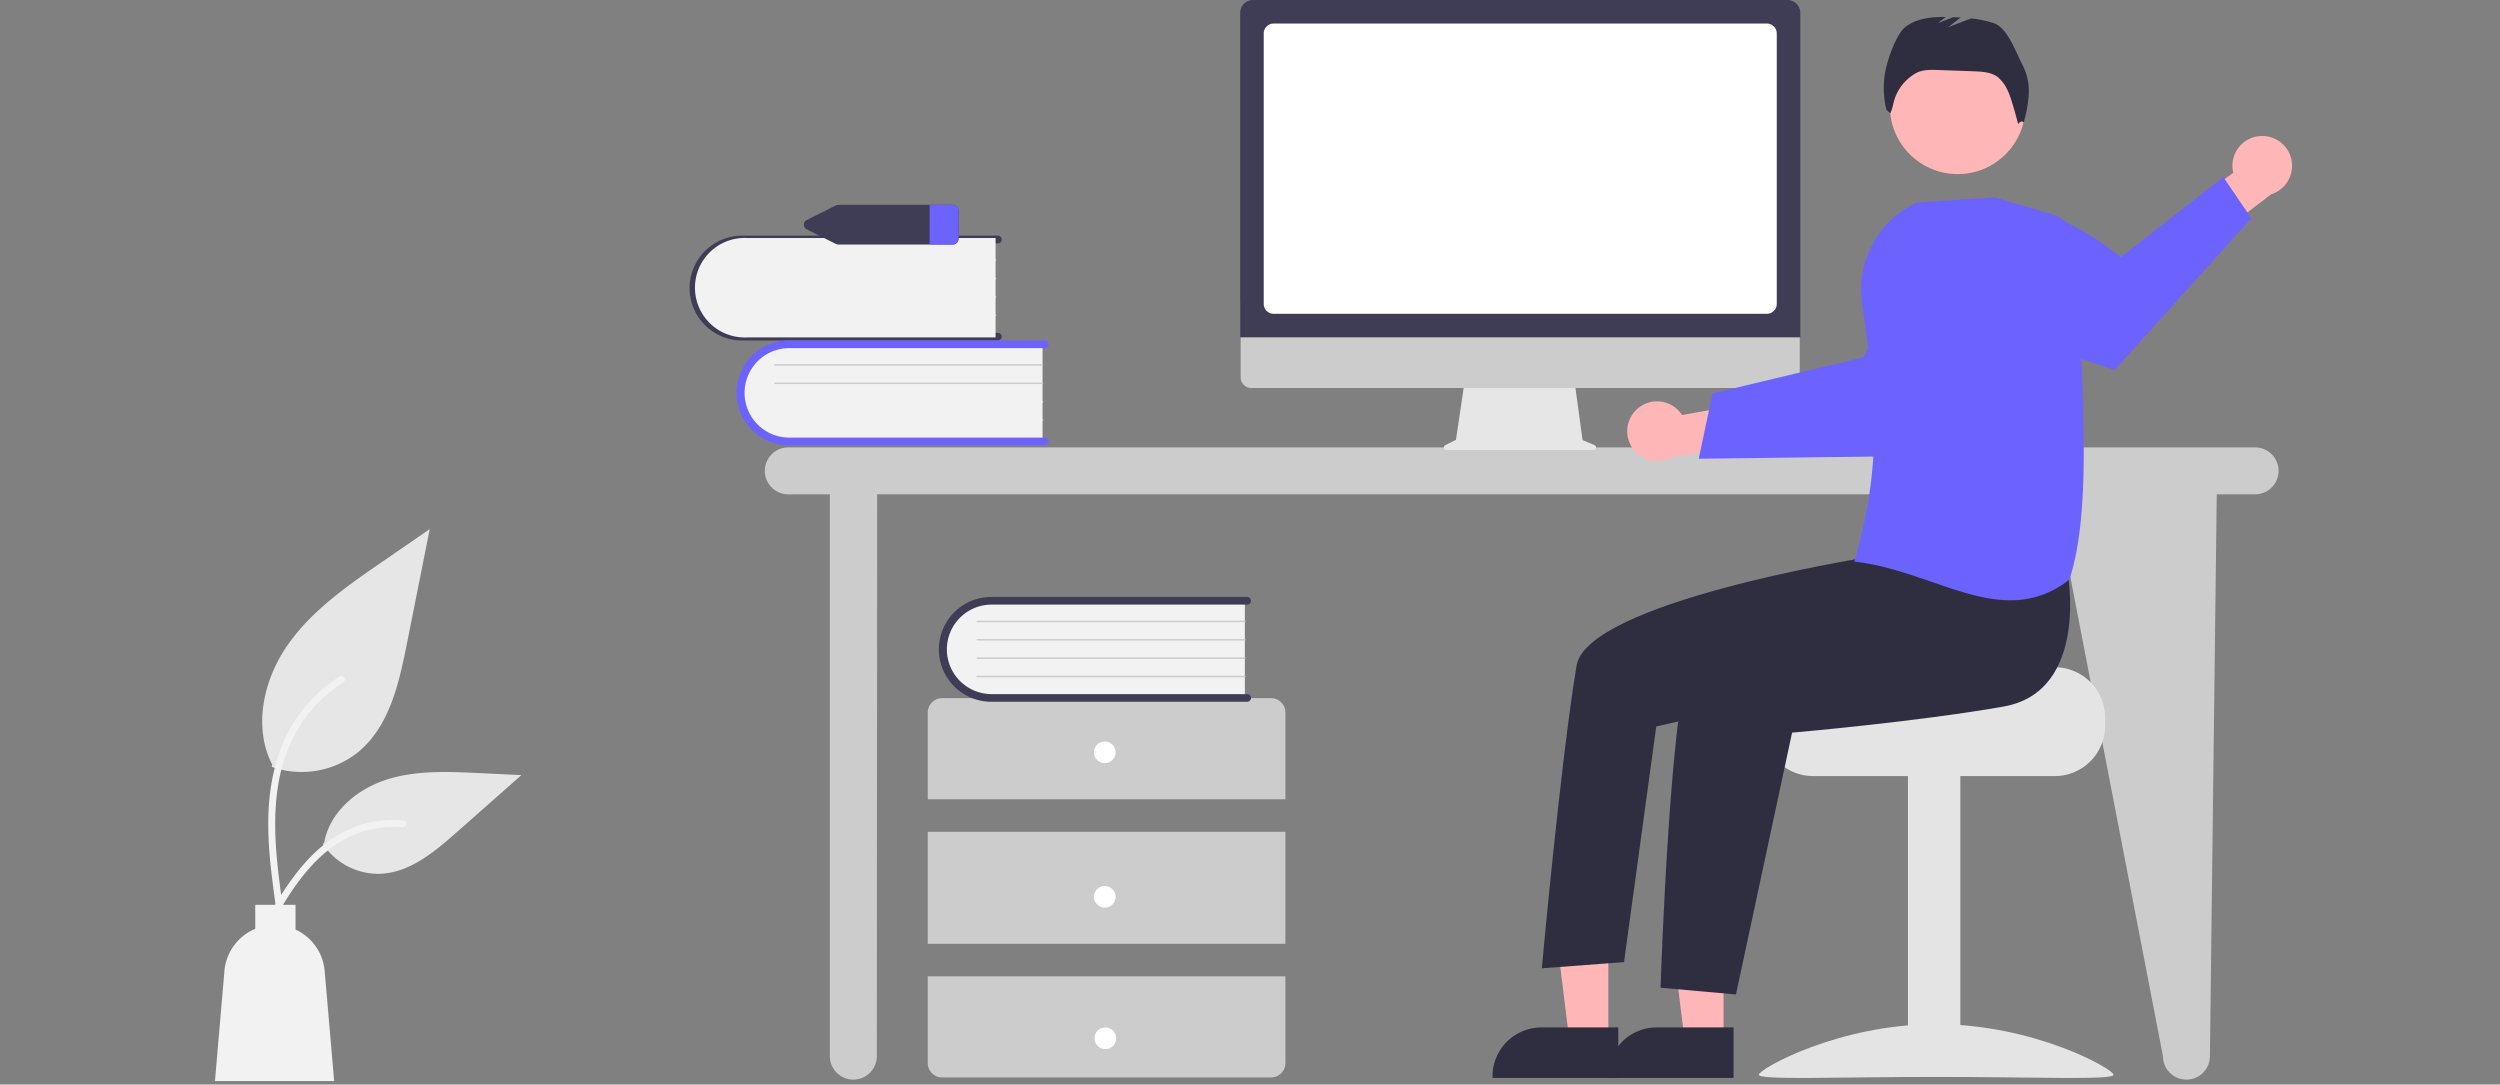 <svg xmlns="http://www.w3.org/2000/svg" data-name="Layer 1" width="100%" height="100%" viewBox="0 0 979.327 424.837" xmlns:xlink="http://www.w3.org/1999/xlink">
<rect x="0" y="0" width="979.327" height="424.837" fill="#808080" stroke="none"/>
<g id="table"><path d="M993.718,412.839H419.142a9.199,9.199,0,0,0,0,18.398H435.417V651.303a9.199,9.199,0,0,0,18.398,0l.14-220.065h461.156l42.52,220.065a9.199,9.199,0,1,0,18.398,0l2.676-220.065h15.014a9.199,9.199,0,0,0,0-18.398Z" transform="translate(-110.337 -237.582)" fill="#ccc"/>
<path d="M502.737,369.464a1.499,1.499,0,0,1-1.498,1.498H401.005a20.526,20.526,0,0,1,0-41.052H501.239a1.498,1.498,0,1,1,0,2.997H401.005a17.53,17.53,0,0,0,0,35.059H501.239A1.499,1.499,0,0,1,502.737,369.464Z" transform="translate(-110.337 -237.582)" fill="#3f3d56"/><path d="M500.339,339.799H395.461a.3.3,0,0,1-.006-.599H500.339a.3.3,0,0,1,0,.599Z" transform="translate(-110.337 -237.582)" fill="#ccc"/><path d="M500.339,346.991H395.461a.3.3,0,0,1-.006-.599H500.339a.3.3,0,0,1,0,.599Z" transform="translate(-110.337 -237.582)" fill="#ccc"/><path d="M500.339,354.182H395.461a.3.3,0,0,1-.006-.599H500.339a.3.3,0,0,1,0,.599Z" transform="translate(-110.337 -237.582)" fill="#ccc"/><path d="M500.339,361.374H395.461a.3.3,0,0,1-.006-.599H500.339a.3.3,0,0,1,0,.599Z" transform="translate(-110.337 -237.582)" fill="#ccc"/><path d="M613.874,550.683V516.718a5.661,5.661,0,0,0-5.661-5.661H479.428a5.661,5.661,0,0,0-5.661,5.661v33.965Z" transform="translate(-110.337 -237.582)" fill="#ccc"/>
<rect x="363.431" y="325.839" width="140.106" height="43.872" fill="#ccc"/><path d="M473.768,620.029V653.994a5.661,5.661,0,0,0,5.661,5.661H608.213a5.661,5.661,0,0,0,5.661-5.661V620.029Z" transform="translate(-110.337 -237.582)" fill="#ccc"/><circle cx="432.776" cy="294.704" r="4.246" fill="#fff"/><circle cx="432.776" cy="351.312" r="4.246" fill="#fff"/><circle cx="433.004" cy="406.722" r="4.246" fill="#fff"/><path d="M597.989,472.331v38.955H500.393a19.489,19.489,0,0,1-1.356-38.955q.678-.024,1.356,0Z" transform="translate(-110.337 -237.582)" fill="#f2f2f2"/><path d="M600.386,510.986a1.499,1.499,0,0,1-1.498,1.498H498.655a20.526,20.526,0,0,1-.025-41.052H598.888a1.498,1.498,0,1,1,0,2.997H498.655a17.53,17.53,0,0,0,0,35.059H598.888A1.499,1.499,0,0,1,600.386,510.986Z" transform="translate(-110.337 -237.582)" fill="#3f3d56"/>
<path d="M597.989,481.32H493.111a.3.3,0,0,1-.006-.599H597.989a.3.3,0,0,1,0,.599Z" transform="translate(-110.337 -237.582)" fill="#ccc"/><path d="M597.989,488.512H493.111a.3.3,0,0,1-.006-.599H597.989a.3.3,0,0,1,0,.599Z" transform="translate(-110.337 -237.582)" fill="#ccc"/><path d="M597.989,495.703H493.111a.3.3,0,0,1-.006-.599H597.989a.3.3,0,0,1,0,.599Z" transform="translate(-110.337 -237.582)" fill="#ccc"/><path d="M597.989,502.895H493.111a.3.3,0,0,1-.006-.599H597.989a.3.3,0,0,1,0,.599Z" transform="translate(-110.337 -237.582)" fill="#ccc"/>
</g>

<!-- second group first book-->
<g  id="books">
<path d="M518.737,395.223H413.859a.3.3,0,0,1-.006-.599H518.737a.3.3,0,0,1,0,.599Z" transform="translate(-110.337 -237.582)" fill="#ccc"/><path d="M518.737,402.415H413.859a.3.3,0,0,1-.006-.599H518.737a.3.3,0,0,1,0,.599Z" transform="translate(-110.337 -237.582)" fill="#ccc"/><path d="M500.339,330.809v38.955H402.743a19.489,19.489,0,0,1-1.355-38.955q.677-.024,1.355,0Z" transform="translate(-110.337 -237.582)" fill="#f2f2f2"/>
<path d="M518.737,371.85v38.955H421.141a19.489,19.489,0,1,1-1.355-38.955q.677-.024,1.355,0Z" transform="translate(-110.337 -237.582)" fill="#f2f2f2"/><path d="M521.134,410.506a1.499,1.499,0,0,1-1.498,1.498H419.403a20.526,20.526,0,0,1,0-41.052H519.636a1.498,1.498,0,1,1,0,2.997H419.403a17.53,17.53,0,0,0,0,35.059H519.636A1.499,1.499,0,0,1,521.134,410.506Z" transform="translate(-110.337 -237.582)" fill="#6c63ff"/><path d="M518.737,380.84H413.859a.3.3,0,0,1-.006-.599H518.737a.3.3,0,0,1,0,.599Z" transform="translate(-110.337 -237.582)" fill="#ccc"/><path d="M518.737,388.032H413.859a.3.3,0,0,1-.006-.599H518.737a.3.3,0,0,1,0,.599Z" transform="translate(-110.337 -237.582)" fill="#ccc"/>
<path d="M734.973,411.955l-4.695-1.977-3.221-23.536h-42.889l-3.491,23.439-4.2,2.1a.997.997,0,0,0,.446,1.89h57.663A.997.997,0,0,0,734.973,411.955Z" transform="translate(-110.337 -237.582)" fill="#e6e6e6"/><path d="M811.19,389.574H600.507a4.174,4.174,0,0,1-4.165-4.174V355.691H815.354V385.4A4.174,4.174,0,0,1,811.19,389.574Z" transform="translate(-110.337 -237.582)" fill="#ccc"/><path d="M815.575,369.732H596.15V242.613a5.037,5.037,0,0,1,5.032-5.032h209.361a5.038,5.038,0,0,1,5.032,5.032Z" transform="translate(-110.337 -237.582)" fill="#3f3d56"/><path d="M802.469,360.506h-193.214a3.883,3.883,0,0,1-3.879-3.879V250.687a3.884,3.884,0,0,1,3.879-3.879h193.214a3.884,3.884,0,0,1,3.879,3.879V356.627A3.883,3.883,0,0,1,802.469,360.506Z" transform="translate(-110.337 -237.582)" fill="#fff"/>
<path d="M483.367,317.814H438.902a2.747,2.747,0,0,0-1.217.283l-11.223,5.618a2.045,2.045,0,0,0,0,3.764l11.223,5.618a2.747,2.747,0,0,0,1.217.283h44.466a2.334,2.334,0,0,0,2.463-2.165v-11.237A2.334,2.334,0,0,0,483.367,317.814Z" transform="translate(-110.337 -237.582)" fill="#3f3d56"/><path d="M485.83,319.979v11.237a2.334,2.334,0,0,1-2.463,2.165h-8.859V317.814h8.859A2.334,2.334,0,0,1,485.83,319.979Z" transform="translate(-110.337 -237.582)" fill="#6c63ff"/>
</g>
<!-- end of first book -->

<!-- start of pot -->
<g  id="pot">
<path d="M216.781,537.993a35.34,35.34,0,0,0,34.126-6.011c11.953-10.032,15.7-26.56,18.749-41.864q4.509-22.633,9.019-45.266l-18.882,13.002c-13.579,9.35-27.464,18.999-36.866,32.542S209.421,522.426,216.975,537.08" transform="translate(-110.337 -237.582)" fill="#e6e6e6"/><path d="M218.395,592.797c-1.911-13.921-3.876-28.02-2.536-42.09,1.191-12.496,5.003-24.7,12.764-34.707a57.736,57.736,0,0,1,14.813-13.423c1.481-.935,2.845,1.413,1.37,2.343a54.888,54.888,0,0,0-21.711,26.196c-4.727,12.023-5.486,25.128-4.671,37.9.493,7.723,1.537,15.396,2.589,23.059a1.406,1.406,0,0,1-.948,1.669,1.365,1.365,0,0,1-1.669-.948Z" transform="translate(-110.337 -237.582)" fill="#f2f2f2"/><path d="M236.802,568.164a26.014,26.014,0,0,0,22.666,11.699c11.474-.545,21.04-8.553,29.651-16.156l25.47-22.488-16.857-.807c-12.122-.58-24.557-1.121-36.104,2.617s-22.195,12.735-24.306,24.686" transform="translate(-110.337 -237.582)" fill="#e6e6e6"/><path d="M212.994,600.8c9.199-16.276,19.868-34.365,38.933-40.147A43.445,43.445,0,0,1,268.302,558.962c1.739.15,1.304,2.83-.431,2.68a40.361,40.361,0,0,0-26.133,6.914c-7.369,5.016-13.106,11.988-17.962,19.383-2.974,4.529-5.639,9.251-8.303,13.966-.852,1.507-3.341.419-2.479-1.105Z" transform="translate(-110.337 -237.582)" fill="#f2f2f2"/><path d="M198.255,617.932a19.698,19.698,0,0,1,12.071-16.498v-9.41h15.782v9.706a19.688,19.688,0,0,1,11.414,16.202l3.711,43.138H194.544Z" transform="translate(-110.337 -237.582)" fill="#f2f2f2"/>
</g>
<!-- end of the pot -->

<!-- start of the person -->
<g  id="person">
<path d="M751.58,397.887a11.616,11.616,0,0,1,17.666,2.272l26.134-4.646,6.697,15.193-36.999,6.043a11.679,11.679,0,0,1-13.499-18.862Z" transform="translate(-110.337 -237.582)" fill="#ffb6b6"/>
<path d="M775.776,417.286l27.246-.34,3.449-.047,55.433-.698s15.053-14.361,28.161-29.146l-1.837-13.288A54.292,54.292,0,0,0,870.023,340.152C851.25,352.696,840.363,377.526,840.363,377.526l-34.37,8.221-3.438.822-21.356,5.103Z" transform="translate(-110.337 -237.582)" fill="#6c63ff"/><path d="M915.25,498.962H864.392c0,2.179-55.594,3.948-55.594,3.948a20.309,20.309,0,0,0-3.332,3.158,19.597,19.597,0,0,0-4.58,12.633v3.158a19.746,19.746,0,0,0,19.739,19.739h94.625a19.756,19.756,0,0,0,19.739-19.739v-3.158A19.766,19.766,0,0,0,915.25,498.962Z" transform="translate(-110.337 -237.582)" fill="#e4e4e4"/><rect x="747.402" y="303.231" width="20.528" height="118.49" fill="#e4e4e4"/><path d="M799.312,658.581c0,2.218,31.107.858,69.48.858s69.48,1.36,69.48-.858-31.107-19.807-69.48-19.807S799.312,656.363,799.312,658.581Z" transform="translate(-110.337 -237.582)" fill="#e4e4e4"/><polygon points="675.186 407.461 659.908 407.46 652.64 348.531 675.188 348.532 675.186 407.461" fill="#ffb6b6"/><path d="M789.419,659.852l-49.262-.002v-.623a19.175,19.175,0,0,1,19.174-19.174h.001l30.088.001Z" transform="translate(-110.337 -237.582)" fill="#2f2e41"/><polygon points="630.031 407.461 614.753 407.46 607.485 348.531 630.033 348.532 630.031 407.461" fill="#ffb6b6"/><path d="M744.264,659.852l-49.262-.002v-.623a19.175,19.175,0,0,1,19.174-19.174h.001l30.088.001Z" transform="translate(-110.337 -237.582)" fill="#2f2e41"/><circle cx="766.887" cy="41.636" r="26.564" fill="#ffb6b6"/><path d="M920.217,461.224s8.913,47.131-25,53.132-82.866,10.22-82.866,10.22L790.367,627.143l-29.534-2.637s3.928-123.467,13.588-133.127,70.712-38.583,70.712-38.583Z" transform="translate(-110.337 -237.582)" fill="#2f2e41"/><path d="M853.983,441.471,839.151,456.351s-107.094,17.25-111.226,41.985c-6.237,37.344-13.605,118.552-13.605,118.552l32.199-2.415,12.626-92.311,51.518-11.719L869.277,478.5Z" transform="translate(-110.337 -237.582)" fill="#2f2e41"/><path d="M902.785,263.361c-2.622-4.948-5.954-14.808-11.247-16.637a42.077,42.077,0,0,0-9.058-1.93l-8.996,3.46,4.896-3.808q-1.43-.085-2.858-.139l-6.07,2.335,3.105-2.415c-5.659-.058-11.5.53-15.885,3.975-3.738,2.937-7.442,14.062-8.041,18.778a35.917,35.917,0,0,0,.66,13.531l1.537,1.462a18.859,18.859,0,0,0,1.206-3.839,18.181,18.181,0,0,1,8.703-11.806l.084-.047c2.578-1.451,5.707-1.384,8.663-1.278l14.042.505c3.378.122,7.016.335,9.65,2.454a15.888,15.888,0,0,1,3.858,5.589c1.309,2.641,3.866,12.604,3.866,12.604s1.447-1.881,2.14-.481a48.398,48.398,0,0,0,2.014-11.233A22.009,22.009,0,0,0,902.785,263.361Z" transform="translate(-110.337 -237.582)" fill="#2f2e41"/><path d="M995.694,290.883A11.616,11.616,0,0,0,985.181,305.261l-21.361,15.757,6.41,15.317,29.854-22.676a11.679,11.679,0,0,0-4.389-22.776Z" transform="translate(-110.337 -237.582)" fill="#ffb6b6"/><path d="M992.256,323.052l-53.551,59.474s-25.609-8.198-45.415-17.086l-8.898-27.328a54.343,54.343,0,0,1-2.601-19.664c27.456-7.306,59.391,19.879,59.391,19.879l40.085-31.399Z" transform="translate(-110.337 -237.582)" fill="#6c63ff"/><path d="M867.301,465.617c-9.554-3.3-19.433-6.713-30.089-7.994l-.458-.055.126-.443c11.031-38.731,8.278-63.507,2.872-100.723a37.591,37.591,0,0,1,21.548-39.501l.065-.03,30.434-1.934.069-.004,22.134,6.51a15.183,15.183,0,0,1,10.867,14.831c-.24,12.239.269,25.904.807,40.371,1.208,32.456,2.457,66.016-4.63,87.792l-.037.114-.095.074a36.099,36.099,0,0,1-23.081,8.108C887.901,472.732,877.762,469.23,867.301,465.617Z" transform="translate(-110.337 -237.582)" fill="#6c63ff"/>
</g>
<!-- end of the person -->
</svg>